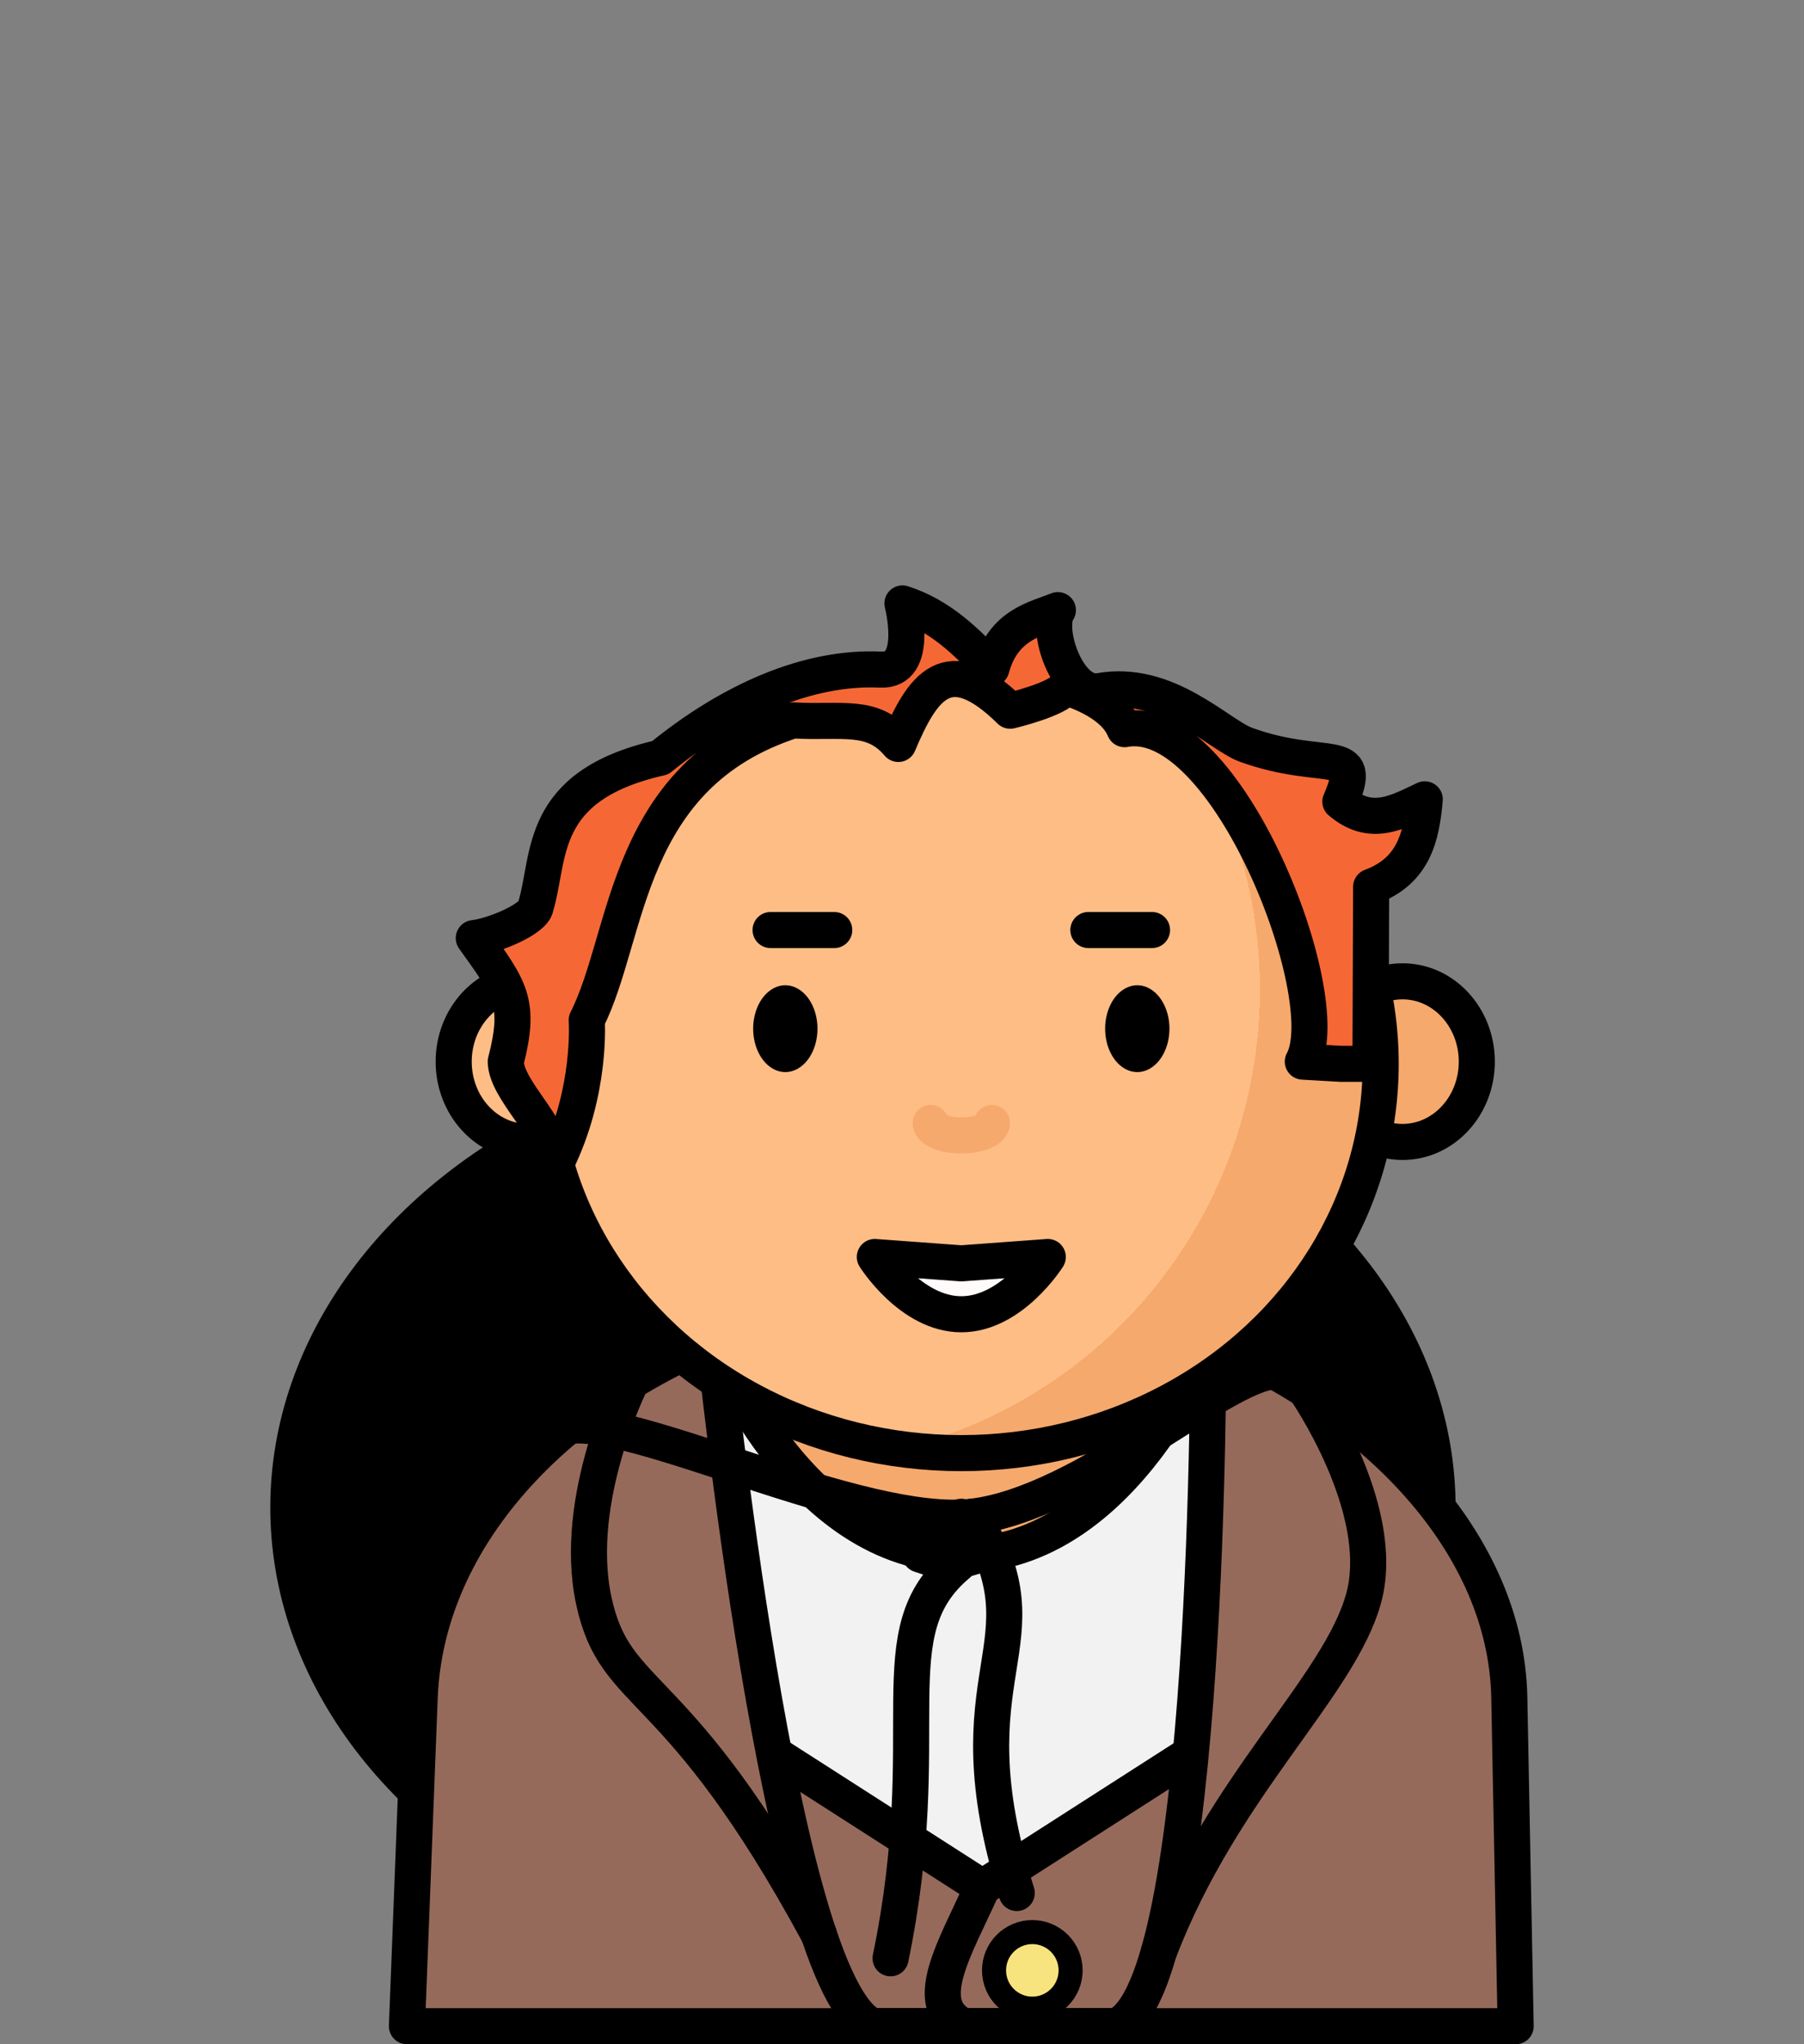 <?xml version="1.0" encoding="UTF-8" standalone="no"?>
<svg
   width="150mm"
   height="170mm"
   viewBox="0 0 150 170"
   version="1.1"
   id="svg3147"
   inkscape:version="1.2.2 (732a01da63, 2022-12-09)"
   sodipodi:docname="zorro-bernardo.svg"
   xmlns:inkscape="http://www.inkscape.org/namespaces/inkscape"
   xmlns:sodipodi="http://sodipodi.sourceforge.net/DTD/sodipodi-0.dtd"
   xmlns:xlink="http://www.w3.org/1999/xlink"
   xmlns="http://www.w3.org/2000/svg"
   xmlns:svg="http://www.w3.org/2000/svg"
   xmlns:rdf="http://www.w3.org/1999/02/22-rdf-syntax-ns#"
   xmlns:cc="http://creativecommons.org/ns#"
   xmlns:dc="http://purl.org/dc/elements/1.1/">
  <rect x="0" y="0" width="150" height="170" fill="#808080" stroke="none"/>
  <defs
     id="defs3141">
    <pattern
       patternUnits="userSpaceOnUse"
       width="8.713"
       height="7.611"
       patternTransform="translate(-2054.333,1959.279)"
       id="carreau-pt">
      <rect
         style="fill:#800000;fill-opacity:1;stroke:none;stroke-width:1.086;stroke-linecap:round;stroke-linejoin:round;stroke-miterlimit:4;stroke-dasharray:none;stop-color:#000000"
         id="rect119919"
         width="8.713"
         height="7.611"
         x="-2.2737368e-13"
         y="6.2746067e-06" />
      <path
         style="fill:#800000;stroke:#c11a1a;stroke-width:1.81;stroke-linecap:butt;stroke-linejoin:miter;stroke-miterlimit:4;stroke-dasharray:none;stroke-opacity:1"
         d="M 3.075,7.611 V 0"
         id="path119921" />
      <path
         style="fill:#c11a1a;fill-opacity:1;stroke:#c11a1a;stroke-width:1.81;stroke-linecap:butt;stroke-linejoin:miter;stroke-miterlimit:4;stroke-dasharray:none;stroke-opacity:1"
         d="M 1.3287401e-5,4.79 H 8.713"
         id="path119923" />
    </pattern>
    <pattern
       patternUnits="userSpaceOnUse"
       width="85"
       height="85"
       patternTransform="translate(-1862,1832)"
       id="pattern115842">
      <rect
         style="fill:#800000;fill-opacity:1;stroke:none;stroke-width:11.339;stroke-linecap:round;stroke-linejoin:round;stroke-miterlimit:4;stroke-dasharray:none;stop-color:#000000"
         id="rect104700"
         width="85"
         height="85"
         x="3.4178149e-05"
         y="0" />
      <path
         style="fill:#800000;stroke:#c11a1a;stroke-width:18.898;stroke-linecap:butt;stroke-linejoin:miter;stroke-miterlimit:4;stroke-dasharray:none;stroke-opacity:1"
         d="M 30,85 V 1.0187008e-5"
         id="path104779" />
      <path
         style="fill:#c11a1a;fill-opacity:1;stroke:#c11a1a;stroke-width:18.898;stroke-linecap:butt;stroke-linejoin:miter;stroke-miterlimit:4;stroke-dasharray:none;stroke-opacity:1"
         d="M 0,53.5 H 85"
         id="path107256" />
    </pattern>
    <radialGradient
       gradientUnits="userSpaceOnUse"
       gradientTransform="matrix(1.503,0.17,-0.169,1.512,243.437,-208.647)"
       r="36.474"
       fy="126.15"
       fx="49.086"
       cy="126.15"
       cx="49.086"
       id="radialGradient855-7-6-9"
       xlink:href="#linearGradient853"
       inkscape:collect="always" />
    <linearGradient
       id="linearGradient853"
       inkscape:collect="always">
      <stop
         id="stop849"
         offset="0"
         style="stop-color:#ffbd86;stop-opacity:1;" />
      <stop
         style="stop-color:#ffbd86;stop-opacity:1"
         offset="0.707"
         id="stop859" />
      <stop
         style="stop-color:#f6a96c;stop-opacity:1"
         offset="0.707"
         id="stop857" />
      <stop
         id="stop851"
         offset="1"
         style="stop-color:#f6a96c;stop-opacity:1" />
    </linearGradient>
  </defs>
  <sodipodi:namedview
     inkscape:object-paths="true"
     id="base"
     pagecolor="#ffffff"
     bordercolor="#666666"
     borderopacity="1.0"
     inkscape:pageopacity="0.0"
     inkscape:pageshadow="2"
     inkscape:zoom="0.35"
     inkscape:cx="964.28571"
     inkscape:cy="770"
     inkscape:document-units="mm"
     inkscape:current-layer="layer1"
     inkscape:document-rotation="0"
     showgrid="false"
     inkscape:window-width="1920"
     inkscape:window-height="1017"
     inkscape:window-x="-8"
     inkscape:window-y="-8"
     inkscape:window-maximized="1"
     inkscape:showpageshadow="2"
     inkscape:pagecheckerboard="0"
     inkscape:deskcolor="#d1d1d1" />
  <g
     inkscape:label="Calque 1"
     inkscape:groupmode="layer"
     id="layer1">
    <g
       id="g6931"
       style="mix-blend-mode:normal"
       transform="translate(-230.134,91.875)">
      <ellipse
         style="color:#000000;overflow:visible;fill:#000000;fill-opacity:1;stroke:#000000;stroke-width:3;stroke-linecap:round;stroke-linejoin:round;stroke-dasharray:none;stroke-opacity:1;stop-color:#000000"
         id="path87771"
         cx="301.887"
         cy="33.496"
         rx="47.778"
         ry="37.525" />
      <rect
         style="color:#000000;overflow:visible;fill:#f6a96c;fill-opacity:1;stroke:#333333;stroke-width:2;stroke-linecap:round;stroke-linejoin:round;stroke-dasharray:none;stroke-opacity:1;stop-color:#000000"
         id="rect82135"
         width="42.707"
         height="29.863"
         x="289.508"
         y="19.495" />
      <ellipse
         ry="6.679"
         rx="6.176"
         cy="-3.589"
         cx="274.033"
         id="path861-2-9"
         style="color:#000000;overflow:visible;mix-blend-mode:normal;fill:#ffbd86;fill-opacity:1;stroke:#000000;stroke-width:3;stroke-linecap:round;stroke-miterlimit:4;stroke-dasharray:none;stroke-opacity:1;stop-color:#000000" />
      <ellipse
         style="color:#000000;overflow:visible;mix-blend-mode:normal;fill:#f6a96c;fill-opacity:1;stroke:#000000;stroke-width:3;stroke-linecap:round;stroke-miterlimit:4;stroke-dasharray:none;stroke-opacity:1;stop-color:#000000"
         id="path861-0-6-22"
         cx="346.752"
         cy="-3.589"
         rx="6.176"
         ry="6.679" />
      <path
         sodipodi:nodetypes="zcsccscz"
         d="m 310.065,37.453 c 13.731,0 20.534,-17.968 20.534,-17.968 13.866,5.806 24.719,16.966 23.973,29.806 l -1.587,27.334 H 267.146 L 265.559,49.291 c -0.745,-12.832 10.095,-23.987 23.949,-29.796 0,0 6.826,17.958 20.557,17.958 z"
         style="color:#000000;overflow:visible;mix-blend-mode:normal;fill:#f2f2f2;fill-opacity:1;stroke:#000000;stroke-width:3;stroke-linecap:round;stroke-linejoin:round;stroke-miterlimit:4;stroke-dasharray:none;stroke-opacity:1;stop-color:#000000"
         id="rect880-7-73-9-6" />
      <path
         style="fill:#966a5b;fill-opacity:1;fill-rule:evenodd;stroke:#000000;stroke-width:3;stroke-linecap:round;stroke-linejoin:round;stroke-dasharray:none;stroke-opacity:1"
         d="m 294.499,53.963 17.322,11.113 17.322,-11.113 3.071,22.661 h -40.411 0.093 z"
         id="path91736"
         sodipodi:nodetypes="ccccccc" />
      <path
         sodipodi:nodetypes="ccsccsccc"
         d="m 322.911,76.625 c 7.879,-2.99 7.688,-57.139 7.688,-57.139 13.866,5.806 24.782,16.947 25.031,29.806 l 0.529,27.334 H 263.971 L 265.03,49.291 c 0.497,-12.844 10.624,-23.987 24.478,-29.796 0,0 5.473,53.82 13.186,57.129 z"
         style="color:#000000;overflow:visible;mix-blend-mode:normal;fill:#966a5b;fill-opacity:1;stroke:#000000;stroke-width:3;stroke-linecap:round;stroke-linejoin:round;stroke-miterlimit:4;stroke-dasharray:none;stroke-opacity:1;stop-color:#000000"
         id="rect880-7-73-9-6-4" />
      <ellipse
         ry="32.373"
         rx="34.87"
         cy="-3.405"
         cx="310.065"
         id="path847-3-6-7"
         style="color:#000000;overflow:visible;mix-blend-mode:normal;fill:url(#radialGradient855-7-6-9);fill-opacity:1;stroke:#000000;stroke-width:3;stroke-linecap:round;stroke-miterlimit:4;stroke-dasharray:none;stroke-opacity:1;stop-color:#000000" />
      <path
         sodipodi:arc-type="arc"
         sodipodi:open="true"
         sodipodi:end="6.2442187"
         sodipodi:start="0"
         sodipodi:ry="3.6081386"
         sodipodi:rx="2.6726952"
         sodipodi:cy="-6.3291535"
         sodipodi:cx="295.43231"
         sodipodi:type="arc"
         id="path984-4-9-5"
         style="color:#000000;overflow:visible;mix-blend-mode:normal;fill:#000000;fill-opacity:1;stroke:none;stroke-width:3;stroke-linecap:round;stroke-linejoin:round;stroke-miterlimit:4;stroke-dasharray:none;stroke-opacity:1;stop-color:#000000"
         d="m 298.105,-6.329 a 2.673,3.608 0 0 1 -2.647,3.608 2.673,3.608 0 0 1 -2.698,-3.538 2.673,3.608 0 0 1 2.594,-3.677 2.673,3.608 0 0 1 2.749,3.466" />
      <path
         style="color:#000000;overflow:visible;mix-blend-mode:normal;fill:#000000;fill-opacity:1;stroke:none;stroke-width:3;stroke-linecap:round;stroke-linejoin:round;stroke-miterlimit:4;stroke-dasharray:none;stroke-opacity:1;stop-color:#000000"
         id="path984-3-5-2-7"
         sodipodi:type="arc"
         sodipodi:cx="324.6983"
         sodipodi:cy="-6.3291535"
         sodipodi:rx="2.6726952"
         sodipodi:ry="3.6081386"
         sodipodi:start="0"
         sodipodi:end="6.2442187"
         sodipodi:open="true"
         sodipodi:arc-type="arc"
         d="m 327.371,-6.329 a 2.673,3.608 0 0 1 -2.647,3.608 2.673,3.608 0 0 1 -2.698,-3.538 2.673,3.608 0 0 1 2.594,-3.677 2.673,3.608 0 0 1 2.749,3.466" />
      <path
         style="color:#000000;overflow:visible;mix-blend-mode:normal;fill:none;fill-opacity:1;stroke:#f6a96c;stroke-width:3;stroke-linecap:round;stroke-linejoin:round;stroke-miterlimit:4;stroke-dasharray:none;stroke-opacity:1;stop-color:#000000"
         id="path967-5-7-0"
         sodipodi:type="arc"
         sodipodi:cx="310.06531"
         sodipodi:cy="1.5102018"
         sodipodi:rx="2.5445035"
         sodipodi:ry="1.0402297"
         sodipodi:start="0"
         sodipodi:end="3.1415927"
         sodipodi:open="true"
         sodipodi:arc-type="arc"
         d="m 312.61,1.51 a 2.545,1.04 0 0 1 -1.272,0.901 2.545,1.04 0 0 1 -2.545,0 2.545,1.04 0 0 1 -1.272,-0.901" />
      <g
         transform="translate(506.503,-129.605)"
         id="g66903-6-14-0-5-5-6"
         style="mix-blend-mode:normal">
        <path
           id="path66722-4-0-0-4-4-8"
           d="m -185.872,115.072 h 5.292"
           style="fill:none;stroke:#000000;stroke-width:3;stroke-linecap:round;stroke-linejoin:round;stroke-miterlimit:4;stroke-dasharray:none;stroke-opacity:1" />
        <path
           id="path66722-1-5-02-2-7-6-8"
           d="m -212.295,115.072 h 5.292"
           style="fill:none;stroke:#000000;stroke-width:3;stroke-linecap:round;stroke-linejoin:round;stroke-miterlimit:4;stroke-dasharray:none;stroke-opacity:1" />
      </g>
      <path
         id="path855451-5-4-2-3"
         style="mix-blend-mode:normal;fill:#f56835;fill-opacity:1;stroke:#000000;stroke-width:3;stroke-linecap:round;stroke-linejoin:round;stroke-miterlimit:4;stroke-dasharray:none;stroke-opacity:1"
         d="m 285.038,-28.863 c -10.26,2.33 -9.108,8.253 -10.364,12.382 -0.139,1.041 -3.509,2.439 -5.145,2.619 3.03,4.24 3.93,5.311 2.657,10.279 0.061,2.382 3.779,5.328 4.175,8.473 2.991,-5.997 2.558,-11.934 2.558,-11.934 3.587,-7.056 3.074,-20.381 17.153,-24.923 3.996,0.242 6.585,-0.621 8.758,1.959 1.998,-4.726 4.081,-7.908 9.301,-2.763 0,0 3.984,-0.935 4.646,-1.982 1.118,0.414 3.975,1.388 4.864,3.516 8.459,-1.583 17.754,22.283 14.82,27.647 l 3.171,0.184 h 2.455 l 0.057,-14.726 c 3.571,-1.326 4.187,-4.206 4.457,-7.27 -2.236,1.045 -4.44,2.385 -7.017,0.19 2.084,-4.799 -1.235,-2.34 -7.827,-4.718 -2.319,-0.836 -6.543,-5.485 -12.195,-4.477 -2.67,0.476 -4.551,-5.184 -3.466,-6.729 -1.853,0.739 -4.55,1.227 -5.524,4.838 -2.115,-2.279 -4.33,-4.419 -7.401,-5.395 0,0 1.463,5.654 -1.795,5.502 -6.052,-0.282 -12.493,2.563 -18.337,7.328 z"
         sodipodi:nodetypes="ccccccccccccccccccscccsc" />
      <path
         style="fill:none;fill-rule:evenodd;stroke:#000000;stroke-width:3;stroke-linecap:round;stroke-linejoin:round;stroke-dasharray:none;stroke-opacity:1"
         d="m 304.185,70.978 c 3.946,-19.106 -1.237,-27.078 5.616,-32.786 0,-1.058 0.265,-3.932 0.265,-3.932 l -3.44,3.138 2.381,0.794 3.33,-0.988 -1.322,-2.956 c 6.669,10.858 -2.213,12.631 3.66,31.3"
         id="path86991"
         sodipodi:nodetypes="cccccccc" />
      <path
         style="fill:none;fill-rule:evenodd;stroke:#000000;stroke-width:3;stroke-linecap:round;stroke-linejoin:round;stroke-dasharray:none;stroke-opacity:1"
         d="m 277.208,26.76 c 5.3,-1.155 24.607,8.609 33.807,7.488 9.2,-1.122 20.611,-11.808 25.085,-12.087"
         id="path87825"
         sodipodi:nodetypes="czc" />
      <path
         style="fill:none;fill-rule:evenodd;stroke:#000000;stroke-width:3;stroke-linecap:round;stroke-linejoin:round;stroke-dasharray:none;stroke-opacity:1"
         d="m 282.635,22.999 c 0,0 -4.949,9.765 -3.129,18.235 1.819,8.47 6.929,5.962 18.713,27.761"
         id="path89279"
         sodipodi:nodetypes="czc" />
      <path
         style="fill:none;fill-rule:evenodd;stroke:#000000;stroke-width:3;stroke-linecap:round;stroke-linejoin:round;stroke-dasharray:none;stroke-opacity:1"
         d="m 338.683,23.706 c 0,0 6.839,9.851 4.853,17.264 -1.986,7.413 -11.763,15.613 -17.055,29.504"
         id="path89281"
         sodipodi:nodetypes="czc" />
      <path
         style="mix-blend-mode:normal;fill:#fffbfb;fill-opacity:1;stroke:#000000;stroke-width:3;stroke-linecap:round;stroke-linejoin:round;stroke-miterlimit:4;stroke-dasharray:none;stroke-opacity:1"
         d="m 310.065,17.42 c -4.201,0 -7.191,-4.763 -7.191,-4.763 l 7.191,0.529 7.191,-0.529 c 0,0 -2.99,4.763 -7.191,4.763 z"
         id="path2252-47-29-6-7"
         sodipodi:nodetypes="zcccz" />
      <path
         style="fill:none;fill-rule:evenodd;stroke:#000000;stroke-width:3;stroke-linecap:butt;stroke-linejoin:miter;stroke-dasharray:none;stroke-opacity:1"
         d="m 311.822,65.076 c -2.308,5.139 -5.213,9.725 -1.587,11.549"
         id="path91738"
         sodipodi:nodetypes="cc" />
      <circle
         style="mix-blend-mode:normal;fill:#f8e47e;fill-opacity:1;stroke:#000000;stroke-width:2;stroke-linecap:round;stroke-linejoin:round;stroke-miterlimit:4;stroke-dasharray:none;stroke-opacity:1;stop-color:#000000"
         id="path217080-3-0-6-9"
         cx="315.97"
         cy="71.982"
         r="3.184" />
    </g>
  </g>
</svg>
